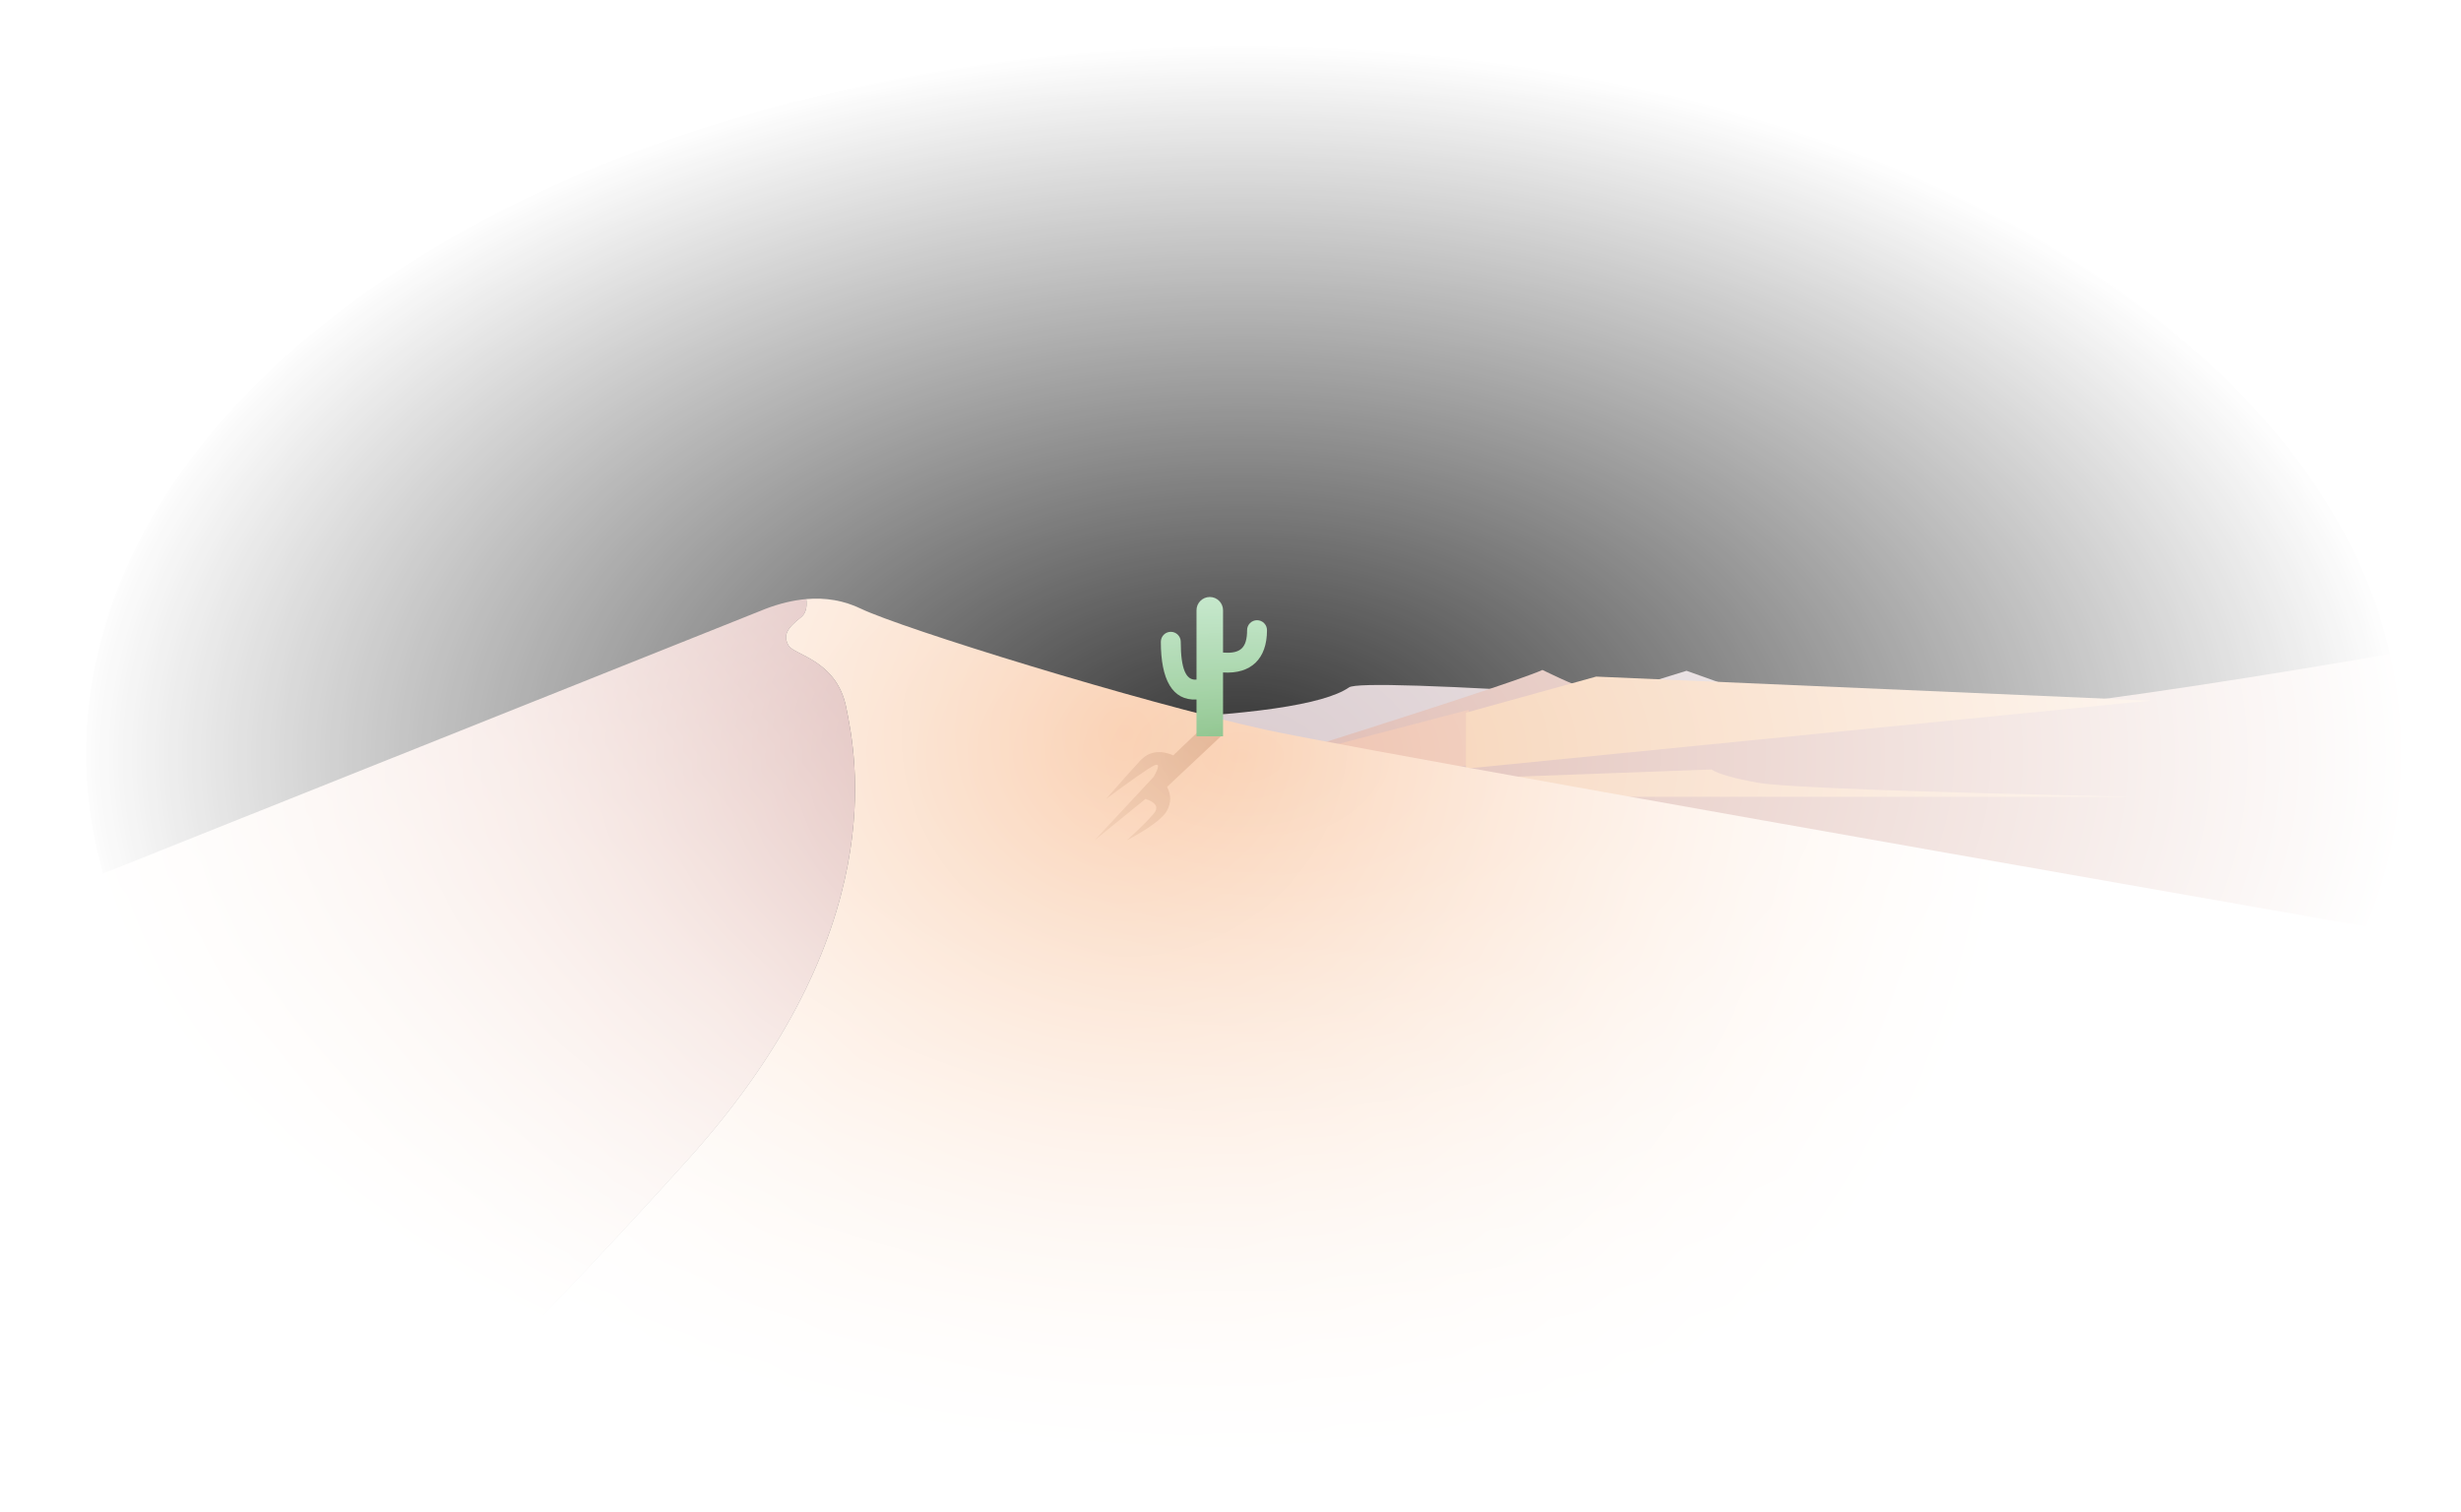<?xml version="1.0" encoding="UTF-8"?>
<svg width="371px" height="228px" viewBox="0 0 371 228" version="1.1" xmlns="http://www.w3.org/2000/svg" xmlns:xlink="http://www.w3.org/1999/xlink">
    <rect x="0" y="0" width="371" height="228" fill="#333333" stroke="none"/>
    <title>svg</title>
    <desc>Created with Sketch.</desc>
    <defs>
        <radialGradient cx="36.42%" cy="15.573%" fx="36.42%" fy="15.573%" r="100.208%" gradientTransform="translate(0.364,0.156),scale(0.431,1),rotate(122.593),translate(-0.364,-0.156)" id="radialGradient-1">
            <stop stop-color="#F9CDAD" offset="0%"></stop>
            <stop stop-color="#FFFFFF" offset="100%"></stop>
        </radialGradient>
        <linearGradient x1="93.506%" y1="0%" x2="0%" y2="80.855%" id="linearGradient-2">
            <stop stop-color="#D5AAA7" offset="0%"></stop>
            <stop stop-color="#EED0C8" offset="33.011%"></stop>
            <stop stop-color="#FCECE0" offset="68.176%"></stop>
            <stop stop-color="#FFFDFC" offset="100%"></stop>
        </linearGradient>
        <linearGradient x1="89.077%" y1="0%" x2="-22.868%" y2="119.39%" id="linearGradient-3">
            <stop stop-color="#E4B697" offset="0%"></stop>
            <stop stop-color="#F4CBAD" offset="100%"></stop>
        </linearGradient>
        <linearGradient x1="50%" y1="0%" x2="50%" y2="100%" id="linearGradient-4">
            <stop stop-color="#B6E1BE" offset="0%"></stop>
            <stop stop-color="#8FC58E" offset="100%"></stop>
        </linearGradient>
        <radialGradient cx="50%" cy="50%" fx="50%" fy="50%" r="81.651%" gradientTransform="translate(0.5,0.5),scale(0.612,1),rotate(180),scale(1,0.603),translate(-0.5,-0.5)" id="radialGradient-5">
            <stop stop-color="#FFFFFF" stop-opacity="0" offset="0%"></stop>
            <stop stop-color="#FFFFFF" offset="100%"></stop>
        </radialGradient>
    </defs>
    <g id="Page-1" stroke="none" stroke-width="1" fill="none" fill-rule="evenodd">
        <g id="svg">
            <path d="M169.75,108.5 C188.386,107.866 199.595,106.241 203.375,103.625 C204.458,102.875 217.375,103.291 242.125,104.875 L254.25,101.125 L284,111.75 L284,137.129 L169.75,137.129 L169.75,108.5 Z" id="Path-4" fill="#DBCDD0"></path>
            <path d="M189,115.296 C215.196,107.043 229.705,102.278 232.526,101 C236.36,102.757 244.107,107.389 267.587,109.066 C283.241,110.184 315.772,106.412 365.182,97.749 L365.182,156.452 L189,115.296 Z" id="Path-5" fill="#DFBBB2"></path>
            <path d="M189.434,115.375 L221.434,107 L221.434,115.375 C211.767,116.708 200.392,117.375 187.309,117.375 C174.225,117.375 174.934,116.708 189.434,115.375 Z" id="Path-6" fill="#EEC2AE"></path>
            <polygon id="Path-7" fill="#F6D0B1" points="221 107.438 240.625 102 324.25 105.625 221 115.875"></polygon>
            <path d="M204,118 L258,116 C259,116.667 261.333,117.333 265,118 C268.667,118.667 287.458,119.375 321.375,120.125 L209.5,120.125 L204,118 Z" id="Path-8" fill="#F6D3B8"></path>
            <path d="M129.75,91.749 C136,94.749 171.5,105.749 190.75,109.999 C199.878,112.014 258.496,122.491 366.606,141.43 L366.606,223.498 L57.225,223.498 C75.763,204.907 91.313,188.616 103.875,174.625 C134.625,140.375 129,113.75 127.562,106.625 C126.125,99.5 119.688,98.75 118.875,97.312 C118.062,95.875 118.5,94.812 120.75,93.062 C121.442,92.524 121.709,91.608 121.549,90.315 C124.496,90.061 127.23,90.539 129.75,91.749 Z" id="Combined-Shape" fill="url(#radialGradient-1)"></path>
            <path d="M121.549,90.315 C121.709,91.608 121.442,92.524 120.75,93.062 C118.5,94.812 118.062,95.875 118.875,97.312 C119.688,98.75 126.125,99.5 127.562,106.625 C129,113.75 134.625,140.375 103.875,174.625 C91.313,188.616 75.763,204.907 57.225,223.498 L7.25,223.498 L7.25,134.999 L115.5,91.749 C117.607,90.959 119.624,90.481 121.549,90.315 Z" id="Combined-Shape" fill="url(#linearGradient-2)"></path>
            <path d="M181.062,109.875 L176.875,113.875 C174.833,113 173.146,113.291 171.812,114.75 C170.479,116.208 168.791,118.104 166.75,120.437 C170.625,117.562 173.01,115.896 173.906,115.437 C174.802,114.979 174.802,115.541 173.906,117.125 L165,126.687 L172.687,120.437 C174.312,120.979 174.719,121.729 173.906,122.687 C173.094,123.646 171.75,124.979 169.875,126.687 C173.291,124.854 175.312,123.354 175.937,122.187 C176.562,121.021 176.562,119.833 175.937,118.625 L184.125,110.937 L181.062,109.875 Z" id="Path-2" fill="url(#linearGradient-3)"></path>
            <path d="M180.376,102.454 L180.376,92 C180.376,90.895 181.271,90 182.376,90 C183.48,90 184.376,90.895 184.376,92 L184.376,98.375 C184.412,98.375 184.448,98.376 184.485,98.379 C187.024,98.565 188.001,97.636 188.001,95 C188.001,94.172 188.672,93.5 189.501,93.5 C190.329,93.5 191.001,94.172 191.001,95 C191.001,99.326 188.601,101.645 184.376,101.378 L184.376,111 L180.376,111 L180.376,105.456 C176.704,105.636 175,102.419 175,96.75 C175,95.921 175.672,95.25 176.5,95.25 C177.328,95.25 178,95.921 178,96.75 C178,100.97 178.849,102.549 180.279,102.457 C180.311,102.455 180.344,102.454 180.376,102.454 Z" id="Combined-Shape" fill="url(#linearGradient-4)"></path>
            <ellipse id="Oval" fill="url(#radialGradient-5)" cx="187" cy="114" rx="178" ry="109"></ellipse>
            <path d="M0,0 L371,0 L371,228 L0,228 L0,0 Z M187.5,220 C283.874,220 362,172.318 362,113.5 C362,54.682 283.874,7 187.5,7 C91.126,7 13,54.682 13,113.5 C13,172.318 91.126,220 187.5,220 Z" id="Combined-Shape" fill="#FFFFFF"></path>
        </g>
    </g>
</svg>
